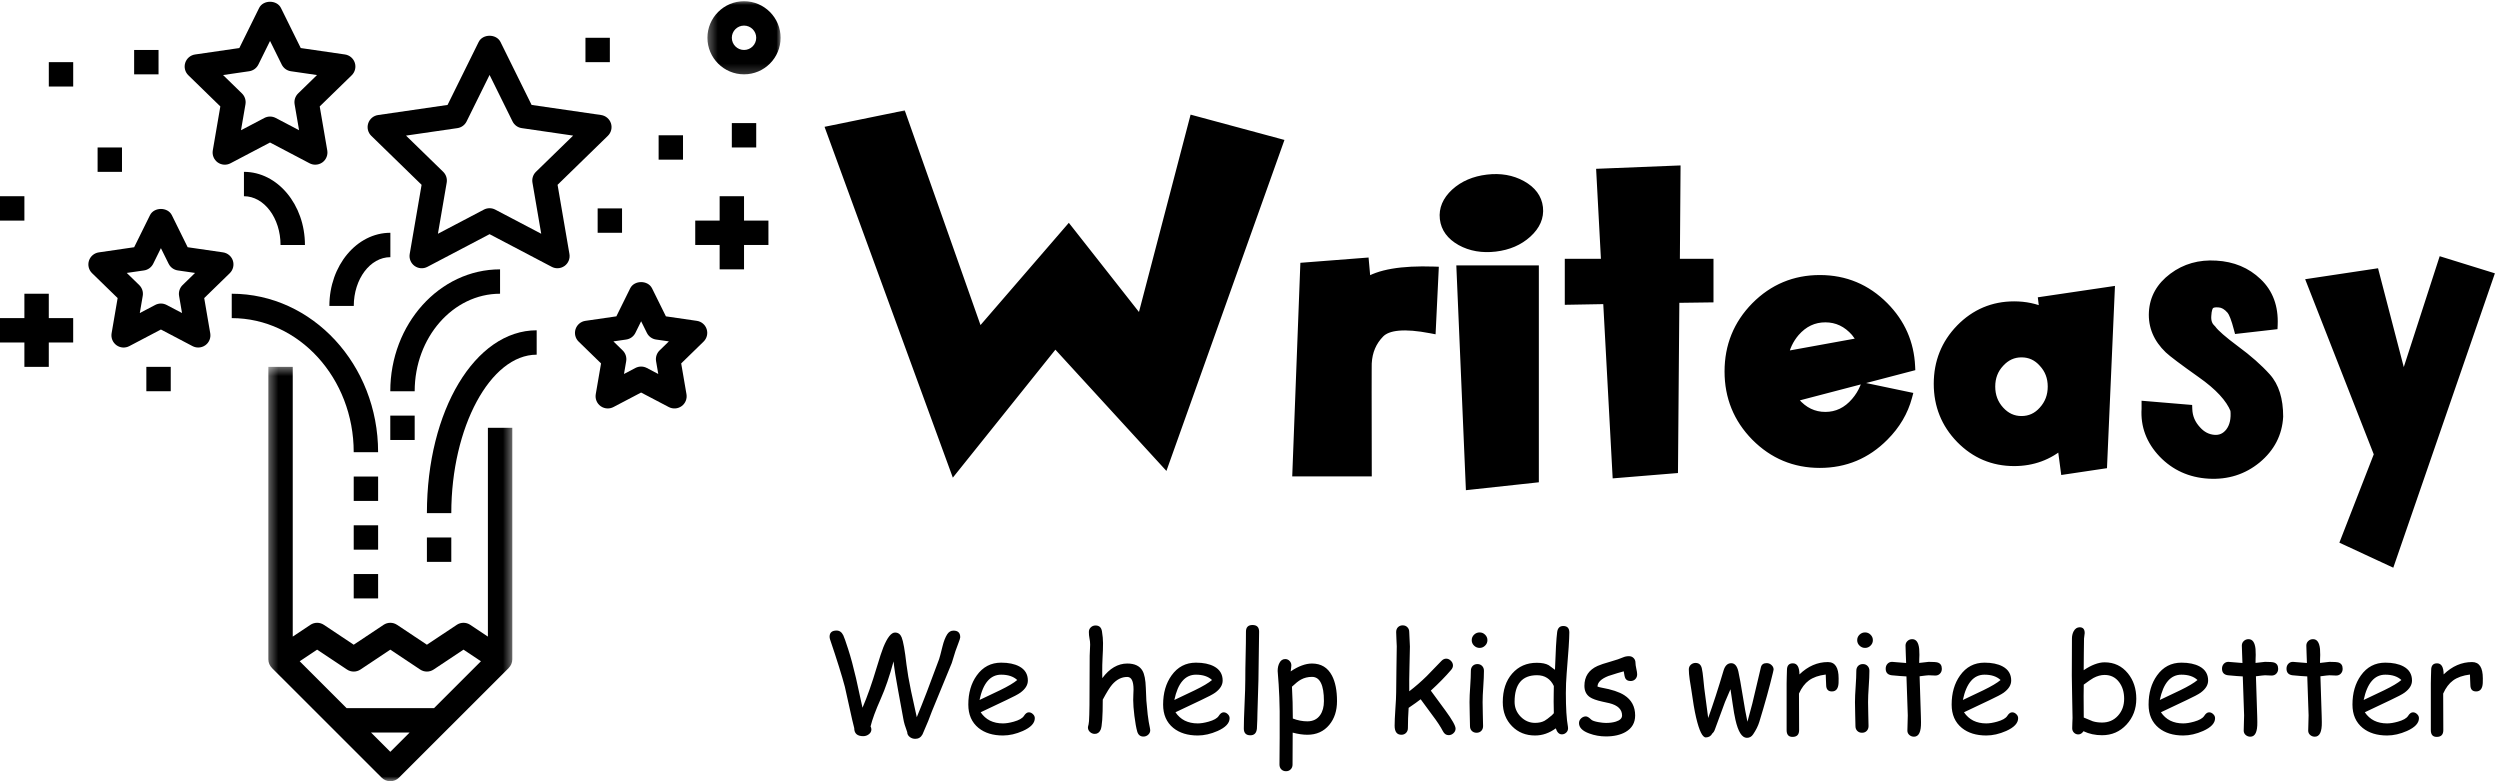 <svg width="256" height="80" viewBox="0 0 256 80" fill="none" xmlns="http://www.w3.org/2000/svg">
<mask id="path-1-outside-1_745_5636" maskUnits="userSpaceOnUse" x="84" y="11" width="172" height="48" fill="black">
<rect fill="white" x="84" y="11" width="172" height="48"/>
<path d="M85.102 13.359L92.32 11.883L100.219 34.266L109.43 23.602L116.859 33.047L122.273 12.352L130.875 14.672L119.25 47.273L108.047 35.039L97.734 47.906L85.102 13.359ZM139.969 48.281H132.844L133.641 27.375L139.688 26.906L139.875 28.992C141.203 28.086 143.516 27.688 146.812 27.797L146.531 33.633C143.844 33.117 142.094 33.273 141.281 34.102C140.469 34.93 140.031 35.953 139.969 37.172C139.953 37.359 139.953 41.062 139.969 48.281ZM157.078 27.68V48.938L150.586 49.641L149.648 27.68H157.078ZM152.32 18.375C153.633 18.219 154.797 18.422 155.812 18.984C156.828 19.547 157.391 20.305 157.5 21.258C157.609 22.211 157.234 23.078 156.375 23.859C155.516 24.641 154.43 25.109 153.117 25.266C151.789 25.422 150.617 25.219 149.602 24.656C148.602 24.094 148.047 23.336 147.938 22.383C147.828 21.43 148.195 20.562 149.039 19.781C149.898 19 150.992 18.531 152.32 18.375ZM160.734 27H164.461L163.969 17.766L171.586 17.461L171.516 27H174.961V30.469L171.469 30.516L171.328 47.977L165.609 48.445L164.648 30.633L160.734 30.703V27ZM190.734 35.039C190.547 34.68 190.312 34.328 190.031 33.984C189.172 33 188.133 32.508 186.914 32.508C185.695 32.508 184.656 33 183.797 33.984C183.172 34.719 182.773 35.562 182.602 36.516L190.734 35.039ZM190.945 39.703L195.305 40.617C194.898 42.133 194.102 43.484 192.914 44.672C191.102 46.5 188.914 47.414 186.352 47.414C183.789 47.414 181.602 46.5 179.789 44.672C177.992 42.844 177.094 40.633 177.094 38.039C177.094 35.445 177.992 33.234 179.789 31.406C181.602 29.578 183.789 28.664 186.352 28.664C188.914 28.664 191.102 29.578 192.914 31.406C194.602 33.109 195.5 35.148 195.609 37.523L183.422 40.711C183.547 40.883 183.672 41.039 183.797 41.18C184.656 42.18 185.695 42.68 186.914 42.68C188.133 42.68 189.172 42.18 190.031 41.18C190.422 40.727 190.727 40.234 190.945 39.703ZM207 36.094C206.125 36.094 205.375 36.438 204.75 37.125C204.125 37.797 203.812 38.617 203.812 39.586C203.812 40.555 204.125 41.383 204.75 42.07C205.375 42.758 206.125 43.102 207 43.102C207.891 43.102 208.641 42.758 209.25 42.07C209.875 41.383 210.188 40.555 210.188 39.586C210.188 38.617 209.875 37.797 209.25 37.125C208.641 36.438 207.891 36.094 207 36.094ZM211.148 45.422C209.758 46.625 208.125 47.227 206.25 47.227C204.109 47.227 202.281 46.453 200.766 44.906C199.266 43.359 198.516 41.492 198.516 39.305C198.516 37.102 199.266 35.227 200.766 33.68C202.281 32.133 204.109 31.359 206.25 31.359C207.375 31.359 208.414 31.578 209.367 32.016L209.227 30.867L216.047 29.859L215.273 47.508L211.5 48.07L211.148 45.422ZM225.422 38.203C223.594 36.906 222.492 36.078 222.117 35.719C220.992 34.641 220.469 33.391 220.547 31.969C220.625 30.547 221.289 29.367 222.539 28.43C223.789 27.492 225.25 27.078 226.922 27.188C228.609 27.281 230.016 27.867 231.141 28.945C232.281 30.023 232.812 31.461 232.734 33.258L229.242 33.656C228.977 32.641 228.727 31.992 228.492 31.711C228.102 31.258 227.688 31.016 227.25 30.984C226.812 30.938 226.492 31 226.289 31.172C226.086 31.344 225.969 31.727 225.938 32.32C225.891 32.93 226.062 33.406 226.453 33.75C226.781 34.203 227.586 34.906 228.867 35.859C230.164 36.812 231.227 37.75 232.055 38.672C232.883 39.594 233.297 40.922 233.297 42.656C233.203 44.375 232.461 45.812 231.07 46.969C229.68 48.109 228.047 48.625 226.172 48.516C224.312 48.406 222.758 47.703 221.508 46.406C220.258 45.094 219.688 43.578 219.797 41.859V41.578L223.992 41.93C224.023 42.742 224.328 43.461 224.906 44.086C225.406 44.648 226 44.961 226.688 45.023C227.375 45.086 227.938 44.836 228.375 44.273C228.812 43.695 228.984 42.922 228.891 41.953C228.406 40.734 227.25 39.484 225.422 38.203ZM236.742 28.992L243.141 28.031L246.094 39.375L250.148 26.859L254.836 28.312L244.781 57.445L240.188 55.312L243.609 46.523L236.742 28.992Z"/>
</mask>
<path d="M85.102 13.359L92.32 11.883L100.219 34.266L109.43 23.602L116.859 33.047L122.273 12.352L130.875 14.672L119.25 47.273L108.047 35.039L97.734 47.906L85.102 13.359ZM139.969 48.281H132.844L133.641 27.375L139.688 26.906L139.875 28.992C141.203 28.086 143.516 27.688 146.812 27.797L146.531 33.633C143.844 33.117 142.094 33.273 141.281 34.102C140.469 34.93 140.031 35.953 139.969 37.172C139.953 37.359 139.953 41.062 139.969 48.281ZM157.078 27.68V48.938L150.586 49.641L149.648 27.68H157.078ZM152.32 18.375C153.633 18.219 154.797 18.422 155.812 18.984C156.828 19.547 157.391 20.305 157.5 21.258C157.609 22.211 157.234 23.078 156.375 23.859C155.516 24.641 154.43 25.109 153.117 25.266C151.789 25.422 150.617 25.219 149.602 24.656C148.602 24.094 148.047 23.336 147.938 22.383C147.828 21.43 148.195 20.562 149.039 19.781C149.898 19 150.992 18.531 152.32 18.375ZM160.734 27H164.461L163.969 17.766L171.586 17.461L171.516 27H174.961V30.469L171.469 30.516L171.328 47.977L165.609 48.445L164.648 30.633L160.734 30.703V27ZM190.734 35.039C190.547 34.68 190.312 34.328 190.031 33.984C189.172 33 188.133 32.508 186.914 32.508C185.695 32.508 184.656 33 183.797 33.984C183.172 34.719 182.773 35.562 182.602 36.516L190.734 35.039ZM190.945 39.703L195.305 40.617C194.898 42.133 194.102 43.484 192.914 44.672C191.102 46.5 188.914 47.414 186.352 47.414C183.789 47.414 181.602 46.5 179.789 44.672C177.992 42.844 177.094 40.633 177.094 38.039C177.094 35.445 177.992 33.234 179.789 31.406C181.602 29.578 183.789 28.664 186.352 28.664C188.914 28.664 191.102 29.578 192.914 31.406C194.602 33.109 195.5 35.148 195.609 37.523L183.422 40.711C183.547 40.883 183.672 41.039 183.797 41.18C184.656 42.18 185.695 42.68 186.914 42.68C188.133 42.68 189.172 42.18 190.031 41.18C190.422 40.727 190.727 40.234 190.945 39.703ZM207 36.094C206.125 36.094 205.375 36.438 204.75 37.125C204.125 37.797 203.812 38.617 203.812 39.586C203.812 40.555 204.125 41.383 204.75 42.07C205.375 42.758 206.125 43.102 207 43.102C207.891 43.102 208.641 42.758 209.25 42.07C209.875 41.383 210.188 40.555 210.188 39.586C210.188 38.617 209.875 37.797 209.25 37.125C208.641 36.438 207.891 36.094 207 36.094ZM211.148 45.422C209.758 46.625 208.125 47.227 206.25 47.227C204.109 47.227 202.281 46.453 200.766 44.906C199.266 43.359 198.516 41.492 198.516 39.305C198.516 37.102 199.266 35.227 200.766 33.68C202.281 32.133 204.109 31.359 206.25 31.359C207.375 31.359 208.414 31.578 209.367 32.016L209.227 30.867L216.047 29.859L215.273 47.508L211.5 48.07L211.148 45.422ZM225.422 38.203C223.594 36.906 222.492 36.078 222.117 35.719C220.992 34.641 220.469 33.391 220.547 31.969C220.625 30.547 221.289 29.367 222.539 28.43C223.789 27.492 225.25 27.078 226.922 27.188C228.609 27.281 230.016 27.867 231.141 28.945C232.281 30.023 232.812 31.461 232.734 33.258L229.242 33.656C228.977 32.641 228.727 31.992 228.492 31.711C228.102 31.258 227.688 31.016 227.25 30.984C226.812 30.938 226.492 31 226.289 31.172C226.086 31.344 225.969 31.727 225.938 32.32C225.891 32.93 226.062 33.406 226.453 33.75C226.781 34.203 227.586 34.906 228.867 35.859C230.164 36.812 231.227 37.75 232.055 38.672C232.883 39.594 233.297 40.922 233.297 42.656C233.203 44.375 232.461 45.812 231.07 46.969C229.68 48.109 228.047 48.625 226.172 48.516C224.312 48.406 222.758 47.703 221.508 46.406C220.258 45.094 219.688 43.578 219.797 41.859V41.578L223.992 41.93C224.023 42.742 224.328 43.461 224.906 44.086C225.406 44.648 226 44.961 226.688 45.023C227.375 45.086 227.938 44.836 228.375 44.273C228.812 43.695 228.984 42.922 228.891 41.953C228.406 40.734 227.25 39.484 225.422 38.203ZM236.742 28.992L243.141 28.031L246.094 39.375L250.148 26.859L254.836 28.312L244.781 57.445L240.188 55.312L243.609 46.523L236.742 28.992Z" fill="black"/>
<path d="M85.102 13.359L85.001 12.87L84.433 12.986L84.632 13.531L85.102 13.359ZM92.32 11.883L92.792 11.716L92.647 11.306L92.22 11.393L92.32 11.883ZM100.219 34.266L99.747 34.432L100.034 35.245L100.597 34.593L100.219 34.266ZM109.43 23.602L109.823 23.292L109.448 22.816L109.051 23.275L109.43 23.602ZM116.859 33.047L116.466 33.356L117.088 34.147L117.343 33.173L116.859 33.047ZM122.273 12.352L122.404 11.869L121.917 11.738L121.79 12.225L122.273 12.352ZM130.875 14.672L131.346 14.84L131.528 14.33L131.005 14.189L130.875 14.672ZM119.25 47.273L118.881 47.611L119.442 48.224L119.721 47.441L119.25 47.273ZM108.047 35.039L108.416 34.701L108.022 34.271L107.657 34.726L108.047 35.039ZM97.734 47.906L97.265 48.078L97.57 48.911L98.124 48.219L97.734 47.906ZM85.202 13.849L92.421 12.373L92.22 11.393L85.001 12.87L85.202 13.849ZM91.849 12.049L99.747 34.432L100.69 34.099L92.792 11.716L91.849 12.049ZM100.597 34.593L109.808 23.928L109.051 23.275L99.84 33.939L100.597 34.593ZM109.037 23.911L116.466 33.356L117.252 32.738L109.823 23.292L109.037 23.911ZM117.343 33.173L122.757 12.478L121.79 12.225L116.376 32.92L117.343 33.173ZM122.143 12.834L130.745 15.155L131.005 14.189L122.404 11.869L122.143 12.834ZM130.404 14.504L118.779 47.105L119.721 47.441L131.346 14.84L130.404 14.504ZM119.619 46.936L108.416 34.701L107.678 35.377L118.881 47.611L119.619 46.936ZM107.657 34.726L97.344 47.594L98.124 48.219L108.437 35.352L107.657 34.726ZM98.204 47.734L85.571 13.188L84.632 13.531L97.265 48.078L98.204 47.734ZM139.969 48.281V48.781H140.47L140.469 48.28L139.969 48.281ZM132.844 48.281L132.344 48.262L132.324 48.781H132.844V48.281ZM133.641 27.375L133.602 26.877L133.158 26.911L133.141 27.356L133.641 27.375ZM139.688 26.906L140.185 26.861L140.141 26.37L139.649 26.408L139.688 26.906ZM139.875 28.992L139.377 29.037L139.453 29.885L140.157 29.405L139.875 28.992ZM146.812 27.797L147.312 27.821L147.336 27.314L146.829 27.297L146.812 27.797ZM146.531 33.633L146.437 34.124L147.003 34.232L147.031 33.657L146.531 33.633ZM139.969 37.172L140.467 37.213L140.468 37.205L140.468 37.197L139.969 37.172ZM139.969 47.781H132.844V48.781H139.969V47.781ZM133.343 48.3L134.14 27.394L133.141 27.356L132.344 48.262L133.343 48.3ZM133.679 27.873L139.726 27.405L139.649 26.408L133.602 26.877L133.679 27.873ZM139.19 26.951L139.377 29.037L140.373 28.947L140.185 26.861L139.19 26.951ZM140.157 29.405C141.343 28.596 143.513 28.188 146.796 28.297L146.829 27.297C143.518 27.187 141.063 27.576 139.593 28.579L140.157 29.405ZM146.313 27.773L146.032 33.609L147.031 33.657L147.312 27.821L146.313 27.773ZM146.625 33.142C145.258 32.88 144.098 32.781 143.159 32.865C142.224 32.949 141.447 33.218 140.924 33.751L141.638 34.452C141.928 34.157 142.432 33.934 143.248 33.861C144.058 33.789 145.117 33.87 146.437 34.124L146.625 33.142ZM140.924 33.751C140.022 34.672 139.538 35.812 139.469 37.146L140.468 37.197C140.525 36.094 140.916 35.188 141.638 34.452L140.924 33.751ZM139.47 37.13C139.464 37.203 139.462 37.501 139.46 37.97C139.458 38.457 139.457 39.164 139.457 40.09C139.457 41.942 139.461 44.673 139.469 48.282L140.469 48.28C140.461 44.671 140.457 41.941 140.457 40.09C140.457 39.164 140.458 38.459 140.46 37.974C140.461 37.731 140.462 37.544 140.464 37.413C140.464 37.347 140.465 37.296 140.466 37.259C140.467 37.216 140.468 37.207 140.467 37.213L139.47 37.13ZM157.078 27.68H157.578V27.18H157.078V27.68ZM157.078 48.938L157.132 49.435L157.578 49.386V48.938H157.078ZM150.586 49.641L150.086 49.662L150.109 50.195L150.64 50.138L150.586 49.641ZM149.648 27.68V27.18H149.127L149.149 27.701L149.648 27.68ZM152.32 18.375L152.379 18.872L152.379 18.872L152.32 18.375ZM153.117 25.266L153.176 25.762L153.176 25.762L153.117 25.266ZM149.602 24.656L149.356 25.092L149.359 25.094L149.602 24.656ZM149.039 19.781L148.703 19.411L148.699 19.414L149.039 19.781ZM156.578 27.68V48.938H157.578V27.68H156.578ZM157.024 48.44L150.532 49.144L150.64 50.138L157.132 49.435L157.024 48.44ZM151.085 49.619L150.148 27.658L149.149 27.701L150.086 49.662L151.085 49.619ZM149.648 28.18H157.078V27.18H149.648V28.18ZM152.379 18.872C153.603 18.726 154.659 18.917 155.57 19.422L156.055 18.547C154.935 17.927 153.663 17.712 152.261 17.878L152.379 18.872ZM155.57 19.422C156.478 19.925 156.916 20.557 157.003 21.315L157.997 21.201C157.865 20.052 157.178 19.169 156.055 18.547L155.57 19.422ZM157.003 21.315C157.09 22.073 156.807 22.791 156.039 23.489L156.711 24.229C157.661 23.366 158.128 22.348 157.997 21.201L157.003 21.315ZM156.039 23.489C155.267 24.191 154.282 24.623 153.058 24.769L153.176 25.762C154.577 25.595 155.765 25.09 156.711 24.229L156.039 23.489ZM153.059 24.769C151.818 24.915 150.754 24.723 149.844 24.219L149.359 25.094C150.48 25.714 151.76 25.929 153.176 25.762L153.059 24.769ZM149.847 24.221C148.955 23.719 148.522 23.087 148.434 22.326L147.441 22.44C147.572 23.585 148.248 24.468 149.356 25.092L149.847 24.221ZM148.434 22.326C148.347 21.563 148.626 20.845 149.379 20.148L148.699 19.414C147.765 20.28 147.31 21.296 147.441 22.44L148.434 22.326ZM149.375 20.151C150.146 19.45 151.138 19.018 152.379 18.872L152.262 17.878C150.846 18.045 149.651 18.55 148.703 19.411L149.375 20.151ZM160.734 27V26.5H160.234V27H160.734ZM164.461 27V27.5H164.988L164.96 26.973L164.461 27ZM163.969 17.766L163.949 17.266L163.442 17.286L163.469 17.792L163.969 17.766ZM171.586 17.461L172.086 17.465L172.09 16.94L171.566 16.961L171.586 17.461ZM171.516 27L171.016 26.996L171.012 27.5H171.516V27ZM174.961 27H175.461V26.5H174.961V27ZM174.961 30.469L174.968 30.969L175.461 30.962V30.469H174.961ZM171.469 30.516L171.462 30.016L170.973 30.022L170.969 30.512L171.469 30.516ZM171.328 47.977L171.369 48.475L171.824 48.438L171.828 47.981L171.328 47.977ZM165.609 48.445L165.11 48.472L165.138 48.986L165.65 48.944L165.609 48.445ZM164.648 30.633L165.148 30.606L165.122 30.124L164.639 30.133L164.648 30.633ZM160.734 30.703H160.234V31.212L160.743 31.203L160.734 30.703ZM160.734 27.5H164.461V26.5H160.734V27.5ZM164.96 26.973L164.468 17.739L163.469 17.792L163.962 27.027L164.96 26.973ZM163.989 18.265L171.606 17.96L171.566 16.961L163.949 17.266L163.989 18.265ZM171.086 17.457L171.016 26.996L172.016 27.004L172.086 17.465L171.086 17.457ZM171.516 27.5H174.961V26.5H171.516V27.5ZM174.461 27V30.469H175.461V27H174.461ZM174.954 29.969L171.462 30.016L171.475 31.016L174.968 30.969L174.954 29.969ZM170.969 30.512L170.828 47.972L171.828 47.981L171.969 30.52L170.969 30.512ZM171.287 47.478L165.569 47.947L165.65 48.944L171.369 48.475L171.287 47.478ZM166.109 48.418L165.148 30.606L164.149 30.66L165.11 48.472L166.109 48.418ZM164.639 30.133L160.725 30.203L160.743 31.203L164.657 31.133L164.639 30.133ZM161.234 30.703V27H160.234V30.703H161.234ZM190.734 35.039L190.824 35.531L191.492 35.41L191.178 34.808L190.734 35.039ZM190.031 33.984L190.418 33.668L190.413 33.662L190.408 33.656L190.031 33.984ZM183.797 33.984L183.42 33.656L183.416 33.66L183.797 33.984ZM182.602 36.516L182.109 36.427L181.982 37.136L182.691 37.008L182.602 36.516ZM190.945 39.703L191.048 39.214L190.641 39.129L190.483 39.513L190.945 39.703ZM195.305 40.617L195.788 40.747L195.924 40.236L195.407 40.128L195.305 40.617ZM192.914 44.672L192.561 44.318L192.559 44.32L192.914 44.672ZM179.789 44.672L179.432 45.022L179.434 45.024L179.789 44.672ZM179.789 31.406L179.434 31.054L179.432 31.056L179.789 31.406ZM192.914 31.406L193.269 31.054L193.269 31.054L192.914 31.406ZM195.609 37.523L195.736 38.007L196.127 37.905L196.109 37.5L195.609 37.523ZM183.422 40.711L183.295 40.227L182.587 40.413L183.018 41.005L183.422 40.711ZM183.797 41.18L184.176 40.854L184.171 40.847L183.797 41.18ZM190.031 41.18L189.653 40.853L189.652 40.854L190.031 41.18ZM191.178 34.808C190.973 34.415 190.719 34.035 190.418 33.668L189.644 34.301C189.906 34.621 190.121 34.944 190.291 35.27L191.178 34.808ZM190.408 33.656C189.461 32.571 188.289 32.008 186.914 32.008V33.008C187.977 33.008 188.882 33.429 189.655 34.313L190.408 33.656ZM186.914 32.008C185.54 32.008 184.367 32.571 183.42 33.656L184.174 34.313C184.946 33.429 185.851 33.008 186.914 33.008V32.008ZM183.416 33.66C182.734 34.462 182.297 35.387 182.109 36.427L183.094 36.604C183.25 35.738 183.61 34.975 184.178 34.308L183.416 33.66ZM182.691 37.008L190.824 35.531L190.645 34.547L182.512 36.024L182.691 37.008ZM190.843 40.193L195.202 41.106L195.407 40.128L191.048 39.214L190.843 40.193ZM194.822 40.488C194.44 41.913 193.69 43.188 192.561 44.318L193.268 45.025C194.513 43.78 195.357 42.353 195.788 40.747L194.822 40.488ZM192.559 44.32C190.84 46.054 188.78 46.914 186.352 46.914V47.914C189.048 47.914 191.363 46.946 193.269 45.024L192.559 44.32ZM186.352 46.914C183.923 46.914 181.863 46.054 180.144 44.32L179.434 45.024C181.34 46.946 183.655 47.914 186.352 47.914V46.914ZM180.146 44.321C178.442 42.588 177.594 40.503 177.594 38.039H176.594C176.594 40.762 177.542 43.099 179.432 45.022L180.146 44.321ZM177.594 38.039C177.594 35.575 178.442 33.49 180.146 31.757L179.432 31.056C177.542 32.979 176.594 35.316 176.594 38.039H177.594ZM180.144 31.758C181.863 30.024 183.923 29.164 186.352 29.164V28.164C183.655 28.164 181.34 29.132 179.434 31.054L180.144 31.758ZM186.352 29.164C188.78 29.164 190.84 30.024 192.559 31.758L193.269 31.054C191.363 29.132 189.048 28.164 186.352 28.164V29.164ZM192.559 31.758C194.16 33.374 195.006 35.296 195.11 37.546L196.109 37.5C195.994 35.001 195.043 32.845 193.269 31.054L192.559 31.758ZM195.483 37.04L183.295 40.227L183.548 41.195L195.736 38.007L195.483 37.04ZM183.018 41.005C183.151 41.188 183.286 41.358 183.423 41.512L184.171 40.847C184.058 40.721 183.943 40.577 183.826 40.417L183.018 41.005ZM183.418 41.506C184.363 42.606 185.537 43.18 186.914 43.18V42.18C185.854 42.18 184.949 41.754 184.176 40.854L183.418 41.506ZM186.914 43.18C188.292 43.18 189.465 42.606 190.41 41.506L189.652 40.854C188.879 41.754 187.974 42.18 186.914 42.18V43.18ZM190.41 41.506C190.834 41.014 191.168 40.476 191.408 39.894L190.483 39.513C190.285 39.992 190.01 40.439 189.653 40.853L190.41 41.506ZM204.75 37.125L205.116 37.466L205.12 37.461L204.75 37.125ZM209.25 42.07L208.88 41.734L208.876 41.739L209.25 42.07ZM209.25 37.125L208.876 37.457L208.884 37.466L209.25 37.125ZM211.148 45.422L211.644 45.356L211.522 44.437L210.821 45.044L211.148 45.422ZM200.766 44.906L200.407 45.254L200.408 45.256L200.766 44.906ZM200.766 33.68L200.408 33.33L200.407 33.332L200.766 33.68ZM209.367 32.016L209.159 32.47L209.972 32.843L209.863 31.955L209.367 32.016ZM209.227 30.867L209.153 30.373L208.671 30.444L208.73 30.928L209.227 30.867ZM216.047 29.859L216.546 29.881L216.573 29.276L215.974 29.365L216.047 29.859ZM215.273 47.508L215.347 48.002L215.755 47.942L215.773 47.53L215.273 47.508ZM211.5 48.07L211.004 48.136L211.071 48.64L211.574 48.565L211.5 48.07ZM207 35.594C205.975 35.594 205.093 36.004 204.38 36.789L205.12 37.461C205.657 36.871 206.275 36.594 207 36.594V35.594ZM204.384 36.784C203.668 37.554 203.312 38.499 203.312 39.586H204.312C204.312 38.736 204.582 38.039 205.116 37.466L204.384 36.784ZM203.312 39.586C203.312 40.673 203.668 41.623 204.38 42.407L205.12 41.734C204.582 41.143 204.312 40.436 204.312 39.586H203.312ZM204.38 42.407C205.093 43.191 205.975 43.602 207 43.602V42.602C206.275 42.602 205.657 42.325 205.12 41.734L204.38 42.407ZM207 43.602C208.039 43.602 208.923 43.193 209.624 42.402L208.876 41.739C208.358 42.323 207.743 42.602 207 42.602V43.602ZM209.62 42.407C210.332 41.623 210.688 40.673 210.688 39.586H209.688C209.688 40.436 209.418 41.143 208.88 41.734L209.62 42.407ZM210.688 39.586C210.688 38.499 210.332 37.554 209.616 36.784L208.884 37.466C209.418 38.039 209.688 38.736 209.688 39.586H210.688ZM209.624 36.793C208.923 36.003 208.039 35.594 207 35.594V36.594C207.743 36.594 208.358 36.872 208.876 37.457L209.624 36.793ZM210.821 45.044C209.523 46.167 208.007 46.727 206.25 46.727V47.727C208.243 47.727 209.992 47.083 211.476 45.8L210.821 45.044ZM206.25 46.727C204.246 46.727 202.546 46.008 201.123 44.556L200.408 45.256C202.017 46.898 203.973 47.727 206.25 47.727V46.727ZM201.125 44.558C199.717 43.106 199.016 41.364 199.016 39.305H198.016C198.016 41.62 198.815 43.613 200.407 45.254L201.125 44.558ZM199.016 39.305C199.016 37.228 199.717 35.479 201.125 34.028L200.407 33.332C198.814 34.974 198.016 36.975 198.016 39.305H199.016ZM201.123 34.03C202.546 32.578 204.246 31.859 206.25 31.859V30.859C203.973 30.859 202.017 31.688 200.408 33.33L201.123 34.03ZM206.25 31.859C207.308 31.859 208.276 32.065 209.159 32.47L209.576 31.561C208.553 31.091 207.442 30.859 206.25 30.859V31.859ZM209.863 31.955L209.723 30.806L208.73 30.928L208.871 32.076L209.863 31.955ZM209.3 31.362L216.12 30.354L215.974 29.365L209.153 30.373L209.3 31.362ZM215.547 29.837L214.774 47.486L215.773 47.53L216.546 29.881L215.547 29.837ZM215.2 47.013L211.426 47.576L211.574 48.565L215.347 48.002L215.2 47.013ZM211.996 48.005L211.644 45.356L210.653 45.488L211.004 48.136L211.996 48.005ZM225.422 38.203L225.133 38.611L225.135 38.613L225.422 38.203ZM226.922 27.188L226.889 27.686L226.894 27.687L226.922 27.188ZM231.141 28.945L230.795 29.306L230.797 29.309L231.141 28.945ZM232.734 33.258L232.791 33.755L233.215 33.706L233.234 33.279L232.734 33.258ZM229.242 33.656L228.758 33.783L228.868 34.202L229.299 34.153L229.242 33.656ZM228.492 31.711L228.876 31.391L228.871 31.384L228.492 31.711ZM227.25 30.984L227.197 31.482L227.206 31.483L227.214 31.483L227.25 30.984ZM225.938 32.32L226.436 32.359L226.437 32.347L225.938 32.32ZM226.453 33.75L226.858 33.457L226.825 33.411L226.783 33.375L226.453 33.75ZM228.867 35.859L228.569 36.261L228.571 36.262L228.867 35.859ZM233.297 42.656L233.796 42.684L233.797 42.67V42.656H233.297ZM231.07 46.969L231.387 47.355L231.39 47.353L231.07 46.969ZM226.172 48.516L226.143 49.015L226.143 49.015L226.172 48.516ZM221.508 46.406L221.146 46.751L221.148 46.753L221.508 46.406ZM219.797 41.859L220.296 41.891L220.297 41.875V41.859H219.797ZM219.797 41.578L219.839 41.08L219.297 41.035V41.578H219.797ZM223.992 41.93L224.492 41.91L224.475 41.468L224.034 41.431L223.992 41.93ZM224.906 44.086L225.28 43.754L225.273 43.746L224.906 44.086ZM228.375 44.273L228.77 44.58L228.774 44.575L228.375 44.273ZM228.891 41.953L229.388 41.905L229.381 41.834L229.355 41.769L228.891 41.953ZM225.711 37.795C223.87 36.489 222.805 35.685 222.463 35.358L221.771 36.08C222.179 36.471 223.317 37.323 225.133 38.611L225.711 37.795ZM222.463 35.358C221.432 34.37 220.977 33.258 221.046 31.996L220.048 31.941C219.961 33.524 220.552 34.911 221.771 36.08L222.463 35.358ZM221.046 31.996C221.115 30.737 221.694 29.688 222.839 28.83L222.239 28.03C220.884 29.046 220.135 30.356 220.048 31.941L221.046 31.996ZM222.839 28.83C223.986 27.969 225.327 27.584 226.889 27.686L226.955 26.689C225.173 26.572 223.592 27.015 222.239 28.03L222.839 28.83ZM226.894 27.687C228.473 27.774 229.763 28.318 230.795 29.306L231.487 28.584C230.268 27.416 228.745 26.788 226.95 26.688L226.894 27.687ZM230.797 29.309C231.816 30.272 232.308 31.561 232.235 33.236L233.234 33.279C233.317 31.361 232.746 29.775 231.484 28.582L230.797 29.309ZM232.678 32.761L229.186 33.16L229.299 34.153L232.791 33.755L232.678 32.761ZM229.726 33.53C229.59 33.012 229.456 32.576 229.322 32.228C229.192 31.89 229.047 31.596 228.876 31.391L228.108 32.031C228.172 32.107 228.269 32.278 228.389 32.588C228.505 32.889 228.628 33.285 228.758 33.783L229.726 33.53ZM228.871 31.384C228.426 30.868 227.898 30.529 227.286 30.486L227.214 31.483C227.477 31.502 227.777 31.647 228.113 32.037L228.871 31.384ZM227.303 30.487C226.815 30.435 226.324 30.487 225.966 30.79L226.612 31.554C226.66 31.513 226.81 31.44 227.197 31.482L227.303 30.487ZM225.966 30.79C225.763 30.962 225.644 31.202 225.571 31.442C225.496 31.686 225.455 31.974 225.438 32.294L226.437 32.347C226.451 32.073 226.485 31.873 226.527 31.734C226.548 31.666 226.569 31.62 226.586 31.59C226.603 31.561 226.613 31.553 226.612 31.554L225.966 30.79ZM225.439 32.282C225.382 33.017 225.593 33.659 226.123 34.125L226.783 33.375C226.532 33.154 226.399 32.842 226.436 32.359L225.439 32.282ZM226.048 34.043C226.428 34.568 227.296 35.314 228.569 36.261L229.166 35.458C227.876 34.499 227.134 33.838 226.858 33.457L226.048 34.043ZM228.571 36.262C229.848 37.201 230.883 38.116 231.683 39.006L232.427 38.338C231.57 37.384 230.48 36.424 229.163 35.456L228.571 36.262ZM231.683 39.006C232.401 39.805 232.797 40.996 232.797 42.656H233.797C233.797 40.848 233.365 39.382 232.427 38.338L231.683 39.006ZM232.798 42.629C232.712 44.201 232.04 45.512 230.751 46.584L231.39 47.353C232.881 46.113 233.694 44.549 233.796 42.684L232.798 42.629ZM230.753 46.582C229.464 47.639 227.957 48.119 226.201 48.017L226.143 49.015C228.137 49.131 229.895 48.58 231.387 47.355L230.753 46.582ZM226.201 48.017C224.463 47.914 223.027 47.262 221.868 46.059L221.148 46.753C222.488 48.144 224.162 48.898 226.143 49.015L226.201 48.017ZM221.87 46.061C220.71 44.844 220.196 43.463 220.296 41.891L219.298 41.828C219.179 43.694 219.805 45.344 221.146 46.751L221.87 46.061ZM220.297 41.859V41.578H219.297V41.859H220.297ZM219.755 42.076L223.95 42.428L224.034 41.431L219.839 41.08L219.755 42.076ZM223.493 41.949C223.529 42.886 223.884 43.717 224.539 44.425L225.273 43.746C224.772 43.205 224.518 42.598 224.492 41.91L223.493 41.949ZM224.533 44.418C225.109 45.066 225.816 45.446 226.642 45.521L226.733 44.526C226.184 44.476 225.704 44.231 225.28 43.754L224.533 44.418ZM226.642 45.521C227.506 45.6 228.232 45.272 228.77 44.58L227.98 43.967C227.643 44.4 227.244 44.572 226.733 44.526L226.642 45.521ZM228.774 44.575C229.31 43.867 229.49 42.955 229.388 41.905L228.393 42.001C228.479 42.889 228.315 43.524 227.976 43.972L228.774 44.575ZM229.355 41.769C228.818 40.415 227.567 39.096 225.709 37.794L225.135 38.613C226.933 39.873 227.995 41.053 228.426 42.138L229.355 41.769ZM236.742 28.992L236.668 28.498L236.048 28.591L236.277 29.175L236.742 28.992ZM243.141 28.031L243.624 27.905L243.511 27.47L243.066 27.537L243.141 28.031ZM246.094 39.375L245.61 39.501L246.041 41.159L246.569 39.529L246.094 39.375ZM250.148 26.859L250.296 26.382L249.825 26.236L249.673 26.705L250.148 26.859ZM254.836 28.312L255.309 28.476L255.477 27.988L254.984 27.835L254.836 28.312ZM244.781 57.445L244.571 57.899L245.073 58.132L245.254 57.608L244.781 57.445ZM240.188 55.312L239.722 55.131L239.551 55.568L239.977 55.766L240.188 55.312ZM243.609 46.523L244.075 46.705L244.146 46.523L244.075 46.341L243.609 46.523ZM236.816 29.487L243.215 28.526L243.066 27.537L236.668 28.498L236.816 29.487ZM242.657 28.157L245.61 39.501L246.578 39.249L243.624 27.905L242.657 28.157ZM246.569 39.529L250.624 27.014L249.673 26.705L245.618 39.221L246.569 39.529ZM250 27.337L254.688 28.79L254.984 27.835L250.296 26.382L250 27.337ZM254.363 28.149L244.309 57.282L245.254 57.608L255.309 28.476L254.363 28.149ZM244.992 56.992L240.398 54.859L239.977 55.766L244.571 57.899L244.992 56.992ZM240.653 55.494L244.075 46.705L243.143 46.342L239.722 55.131L240.653 55.494ZM244.075 46.341L237.208 28.81L236.277 29.175L243.144 46.706L244.075 46.341Z" fill="black" mask="url(#path-1-outside-1_745_5636)"/>
<path d="M93.728 75.656C93.518 75.656 93.333 75.597 93.174 75.478C92.992 75.342 92.9 75.173 92.9 74.973C92.691 74.421 92.559 73.972 92.504 73.626C92.449 73.28 92.269 72.297 91.964 70.68C91.731 69.454 91.576 68.469 91.499 67.727C91.093 69.231 90.658 70.504 90.193 71.548C89.656 72.755 89.307 73.701 89.147 74.385C89.202 74.49 89.23 74.592 89.23 74.692C89.23 74.897 89.138 75.066 88.956 75.198C88.792 75.321 88.605 75.383 88.395 75.383C87.78 75.383 87.473 75.107 87.473 74.556L87.261 73.688L86.516 70.338C86.219 69.208 85.713 67.588 84.998 65.478C84.966 65.377 84.95 65.286 84.95 65.204C84.95 64.78 85.189 64.568 85.668 64.568C85.964 64.568 86.192 64.73 86.352 65.054C86.434 65.218 86.6 65.689 86.851 66.469C87.12 67.294 87.388 68.287 87.657 69.449L88.32 72.471C88.808 71.341 89.293 69.964 89.776 68.342C90.073 67.353 90.298 66.667 90.453 66.284C90.863 65.277 91.262 64.773 91.649 64.773C91.968 64.773 92.194 64.935 92.326 65.259C92.49 65.651 92.657 66.585 92.825 68.061C92.916 68.809 93.071 69.707 93.29 70.755L93.878 73.441C94.489 71.974 95.252 69.989 96.168 67.487C96.218 67.351 96.332 66.92 96.51 66.195C96.642 65.662 96.804 65.247 96.995 64.951C97.159 64.701 97.373 64.575 97.638 64.575C98.098 64.575 98.328 64.803 98.328 65.259C98.328 65.336 98.255 65.564 98.109 65.942L97.836 66.681L97.46 67.897L95.43 72.833C95.243 73.375 94.921 74.164 94.466 75.198C94.302 75.504 94.056 75.656 93.728 75.656ZM102.703 75.314C101.673 75.314 100.839 75.057 100.201 74.542C99.504 73.972 99.155 73.175 99.155 72.149C99.155 70.965 99.442 69.971 100.017 69.169C100.641 68.294 101.475 67.856 102.519 67.856C103.275 67.856 103.893 67.984 104.371 68.239C104.959 68.554 105.253 69.037 105.253 69.689C105.253 70.144 104.995 70.559 104.48 70.933C104.253 71.097 103.77 71.352 103.031 71.698L100.42 72.936C100.675 73.314 100.992 73.599 101.37 73.79C101.753 73.981 102.197 74.077 102.703 74.077C103.018 74.077 103.387 74.018 103.811 73.899C104.348 73.749 104.695 73.553 104.85 73.311C105.005 73.065 105.171 72.942 105.349 72.942C105.508 72.942 105.649 73.004 105.772 73.127C105.9 73.245 105.964 73.384 105.964 73.544C105.964 74.05 105.556 74.485 104.74 74.85C104.043 75.159 103.364 75.314 102.703 75.314ZM102.519 69.087C101.963 69.087 101.5 69.303 101.131 69.736C100.762 70.165 100.486 70.812 100.304 71.678L102.402 70.68C103.227 70.279 103.815 69.93 104.166 69.634C103.774 69.269 103.225 69.087 102.519 69.087ZM117.086 75.424C116.762 75.424 116.55 75.251 116.45 74.904C116.345 74.531 116.25 74 116.163 73.311C116.081 72.651 116.04 72.108 116.04 71.685C116.04 71.566 116.045 71.386 116.054 71.144C116.067 70.903 116.074 70.723 116.074 70.605C116.074 69.748 115.86 69.319 115.432 69.319C114.853 69.319 114.336 69.581 113.88 70.106C113.647 70.374 113.328 70.887 112.923 71.644C112.923 73.38 112.85 74.408 112.704 74.727C112.576 75.009 112.378 75.15 112.109 75.15C111.923 75.15 111.758 75.087 111.617 74.959C111.476 74.831 111.405 74.676 111.405 74.494C111.405 74.43 111.426 74.33 111.467 74.193C111.503 74.079 111.528 73.747 111.542 73.195L111.562 72.184L111.583 67.159C111.615 66.594 111.631 66.213 111.631 66.018C111.631 65.785 111.608 65.566 111.562 65.361C111.521 65.152 111.501 64.935 111.501 64.712C111.501 64.52 111.567 64.363 111.699 64.24C111.831 64.113 111.993 64.049 112.185 64.049C112.558 64.049 112.777 64.249 112.841 64.65C112.914 65.092 112.95 65.491 112.95 65.847C112.95 66.325 112.934 66.824 112.902 67.344C112.875 67.841 112.864 68.34 112.868 68.841L112.875 69.442C113.249 68.941 113.647 68.567 114.071 68.321C114.5 68.071 114.953 67.945 115.432 67.945C116.188 67.945 116.708 68.191 116.99 68.684C117.191 69.03 117.305 69.613 117.332 70.434L117.387 71.739L117.523 73.161C117.587 73.694 117.665 74.164 117.756 74.569C117.774 74.647 117.783 74.713 117.783 74.768C117.783 74.954 117.715 75.109 117.578 75.232C117.441 75.36 117.277 75.424 117.086 75.424ZM122.65 75.314C121.62 75.314 120.786 75.057 120.148 74.542C119.451 73.972 119.103 73.175 119.103 72.149C119.103 70.965 119.39 69.971 119.964 69.169C120.588 68.294 121.422 67.856 122.466 67.856C123.222 67.856 123.84 67.984 124.318 68.239C124.906 68.554 125.2 69.037 125.2 69.689C125.2 70.144 124.943 70.559 124.428 70.933C124.2 71.097 123.717 71.352 122.979 71.698L120.367 72.936C120.622 73.314 120.939 73.599 121.317 73.79C121.7 73.981 122.145 74.077 122.65 74.077C122.965 74.077 123.334 74.018 123.758 73.899C124.296 73.749 124.642 73.553 124.797 73.311C124.952 73.065 125.118 72.942 125.296 72.942C125.455 72.942 125.597 73.004 125.72 73.127C125.847 73.245 125.911 73.384 125.911 73.544C125.911 74.05 125.503 74.485 124.688 74.85C123.99 75.159 123.311 75.314 122.65 75.314ZM122.466 69.087C121.91 69.087 121.447 69.303 121.078 69.736C120.709 70.165 120.433 70.812 120.251 71.678L122.35 70.68C123.174 70.279 123.762 69.93 124.113 69.634C123.721 69.269 123.172 69.087 122.466 69.087ZM128.864 69.627L128.762 73.024C128.762 73.384 128.743 73.913 128.707 74.61C128.661 75.066 128.438 75.294 128.037 75.294C127.59 75.294 127.367 75.061 127.367 74.597C127.367 74.045 127.392 73.218 127.442 72.115C127.493 71.008 127.518 70.178 127.518 69.627C127.518 68.907 127.529 68.084 127.552 67.159C127.575 66.23 127.586 65.405 127.586 64.685C127.586 64.229 127.809 64.001 128.256 64.001C128.707 64.001 128.933 64.229 128.933 64.685C128.933 65.405 128.921 66.23 128.898 67.159C128.876 68.084 128.864 68.907 128.864 69.627ZM133.875 75.239C133.419 75.239 132.918 75.166 132.371 75.02L132.357 78.288C132.357 78.489 132.294 78.653 132.166 78.78C132.043 78.908 131.883 78.972 131.688 78.972C131.492 78.972 131.33 78.908 131.202 78.78C131.079 78.653 131.018 78.489 131.018 78.288L131.038 75.554V72.826C131.024 71.828 130.99 70.919 130.936 70.099L130.833 68.711C130.833 68.387 130.892 68.114 131.011 67.891C131.147 67.622 131.346 67.487 131.605 67.487C131.783 67.487 131.931 67.551 132.05 67.679C132.173 67.802 132.234 67.954 132.234 68.137C132.234 68.178 132.228 68.253 132.214 68.362C132.191 68.504 132.175 68.633 132.166 68.752C132.558 68.483 132.936 68.283 133.301 68.15C133.665 68.014 134.014 67.945 134.347 67.945C135.281 67.945 135.965 68.36 136.397 69.189C136.739 69.846 136.91 70.714 136.91 71.794C136.91 72.778 136.646 73.59 136.117 74.228C135.557 74.902 134.809 75.239 133.875 75.239ZM134.347 69.312C133.927 69.312 133.549 69.406 133.212 69.593C132.97 69.725 132.665 69.966 132.296 70.317C132.355 71.352 132.385 72.439 132.385 73.578C132.882 73.769 133.378 73.865 133.875 73.865C134.445 73.865 134.88 73.653 135.181 73.23C135.44 72.86 135.57 72.382 135.57 71.794C135.57 70.965 135.468 70.345 135.263 69.935C135.062 69.52 134.757 69.312 134.347 69.312ZM148.34 75.28C148.089 75.28 147.896 75.148 147.759 74.884C147.522 74.424 147.164 73.879 146.686 73.25L145.476 71.603C145.211 71.812 144.801 72.106 144.245 72.484C144.195 73.191 144.17 73.879 144.17 74.549C144.17 74.754 144.106 74.92 143.979 75.048C143.855 75.175 143.696 75.239 143.5 75.239C143.04 75.239 142.81 74.929 142.81 74.31C142.81 73.931 142.835 73.366 142.885 72.614C142.939 71.858 142.967 71.29 142.967 70.912C142.967 70.219 142.976 69.429 142.994 68.54C143.017 67.647 143.028 66.858 143.028 66.175C143.028 65.97 143.017 65.728 142.994 65.45C142.976 65.172 142.967 64.931 142.967 64.726C142.967 64.52 143.028 64.354 143.151 64.227C143.279 64.099 143.441 64.035 143.637 64.035C143.833 64.035 143.992 64.099 144.115 64.227C144.243 64.354 144.307 64.52 144.307 64.726C144.307 64.935 144.318 65.184 144.341 65.471C144.364 65.753 144.375 65.999 144.375 66.209L144.327 68.41C144.304 69.203 144.298 69.996 144.307 70.789C144.926 70.315 145.523 69.796 146.098 69.231L147.602 67.679C147.752 67.524 147.914 67.446 148.087 67.446C148.265 67.446 148.424 67.517 148.565 67.658C148.711 67.799 148.784 67.963 148.784 68.15C148.784 68.305 148.718 68.458 148.586 68.608C148.025 69.265 147.335 69.969 146.515 70.721L148.005 72.751C148.702 73.704 149.051 74.323 149.051 74.61C149.051 74.793 148.978 74.95 148.832 75.082C148.691 75.214 148.527 75.28 148.34 75.28ZM151.512 66.346C151.293 66.346 151.104 66.268 150.944 66.113C150.785 65.958 150.705 65.772 150.705 65.553C150.705 65.334 150.785 65.147 150.944 64.992C151.104 64.837 151.293 64.76 151.512 64.76C151.73 64.76 151.917 64.837 152.072 64.992C152.232 65.147 152.312 65.334 152.312 65.553C152.312 65.772 152.232 65.958 152.072 66.113C151.917 66.268 151.73 66.346 151.512 66.346ZM151.819 71.897C151.819 72.17 151.826 72.58 151.84 73.127C151.858 73.669 151.867 74.077 151.867 74.351C151.867 74.551 151.806 74.715 151.683 74.843C151.56 74.97 151.398 75.034 151.197 75.034C151.001 75.034 150.84 74.97 150.712 74.843C150.589 74.715 150.527 74.551 150.527 74.351C150.527 74.077 150.518 73.669 150.5 73.127C150.486 72.58 150.479 72.17 150.479 71.897C150.479 71.468 150.502 70.935 150.548 70.297C150.593 69.654 150.616 69.119 150.616 68.69C150.616 68.485 150.678 68.319 150.801 68.191C150.928 68.064 151.09 68 151.286 68C151.482 68 151.642 68.064 151.765 68.191C151.892 68.319 151.956 68.485 151.956 68.69C151.956 69.119 151.933 69.654 151.888 70.297C151.842 70.935 151.819 71.468 151.819 71.897ZM160.426 68.964C160.371 69.634 160.344 70.304 160.344 70.974C160.344 72.491 160.414 73.637 160.556 74.412C160.565 74.476 160.569 74.528 160.569 74.569C160.569 74.752 160.506 74.902 160.378 75.02C160.25 75.139 160.102 75.198 159.934 75.198C159.651 75.198 159.444 74.993 159.312 74.583C158.983 74.825 158.642 75.007 158.286 75.13C157.935 75.253 157.568 75.314 157.186 75.314C156.242 75.314 155.461 75 154.841 74.371C154.203 73.728 153.884 72.904 153.884 71.897C153.884 70.68 154.205 69.704 154.848 68.971C155.495 68.237 156.333 67.87 157.363 67.87C157.892 67.87 158.3 67.952 158.587 68.116L159.229 68.588C159.293 66.669 159.368 65.377 159.455 64.712C159.514 64.306 159.722 64.103 160.077 64.103C160.492 64.103 160.699 64.325 160.699 64.767C160.699 65.4 160.608 66.799 160.426 68.964ZM157.391 69.142C156.625 69.142 156.051 69.37 155.668 69.825C155.285 70.276 155.094 70.958 155.094 71.869C155.094 72.457 155.301 72.963 155.716 73.387C156.135 73.811 156.625 74.022 157.186 74.022C157.568 74.022 157.892 73.952 158.156 73.811C158.311 73.728 158.564 73.539 158.915 73.243C158.983 73.184 159.049 73.113 159.113 73.031L159.093 71.849L159.1 71.056L159.113 70.249C158.94 69.88 158.71 69.604 158.423 69.422C158.136 69.235 157.792 69.142 157.391 69.142ZM166.975 69.736C166.724 69.736 166.549 69.652 166.448 69.483C166.38 69.365 166.321 69.119 166.271 68.745C165.929 68.832 165.402 68.991 164.691 69.224C163.958 69.515 163.589 69.875 163.584 70.304C163.721 70.354 163.855 70.39 163.987 70.413C165.035 70.6 165.815 70.857 166.325 71.186C167.068 71.664 167.439 72.357 167.439 73.264C167.439 74.007 167.118 74.567 166.476 74.945C165.942 75.255 165.268 75.41 164.452 75.41C163.855 75.41 163.285 75.31 162.743 75.109C162.041 74.854 161.69 74.499 161.69 74.043C161.69 73.861 161.761 73.701 161.902 73.564C162.048 73.428 162.212 73.359 162.395 73.359C162.536 73.359 162.718 73.469 162.941 73.688C163.051 73.792 163.297 73.879 163.68 73.947C163.985 74.002 164.243 74.029 164.452 74.029C164.835 74.029 165.172 73.984 165.464 73.893C165.888 73.76 166.1 73.551 166.1 73.264C166.1 72.644 165.667 72.225 164.801 72.006L164.09 71.849C163.484 71.716 163.053 71.561 162.798 71.384C162.429 71.129 162.244 70.743 162.244 70.228C162.244 69.276 162.693 68.597 163.591 68.191C163.864 68.068 164.302 67.922 164.903 67.754C165.505 67.581 165.936 67.435 166.195 67.316C166.382 67.234 166.585 67.193 166.804 67.193C167 67.193 167.159 67.257 167.282 67.385C167.41 67.512 167.474 67.679 167.474 67.884C167.474 68.016 167.501 68.21 167.556 68.465C167.615 68.72 167.645 68.914 167.645 69.046C167.645 69.251 167.581 69.417 167.453 69.545C167.33 69.672 167.171 69.736 166.975 69.736ZM181.549 68.882C181.193 70.368 180.729 72.047 180.154 73.92C180.027 74.335 179.815 74.761 179.519 75.198C179.359 75.44 179.143 75.558 178.869 75.554C178.372 75.545 177.985 74.927 177.707 73.701C177.616 73.309 177.522 72.776 177.427 72.102L177.201 70.577L176.641 71.883L175.602 74.706C175.542 74.879 175.456 75.011 175.342 75.103C175.205 75.367 174.986 75.504 174.686 75.513C174.339 75.526 174.004 74.847 173.681 73.476C173.517 72.769 173.353 71.812 173.188 70.605L173.024 69.579C172.965 69.169 172.936 68.825 172.936 68.547C172.936 68.356 173.002 68.198 173.134 68.075C173.271 67.948 173.435 67.884 173.626 67.884C173.972 67.884 174.187 68.073 174.269 68.451C174.328 68.72 174.376 69.053 174.412 69.449L174.515 70.454L174.918 73.523C175.424 72.12 175.948 70.502 176.49 68.67C176.641 68.164 176.903 67.911 177.276 67.911C177.636 67.911 177.88 68.194 178.008 68.759C178.126 69.292 178.274 70.112 178.452 71.22C178.634 72.368 178.796 73.264 178.938 73.906L179.437 72.047L180.318 68.321C180.387 68.043 180.583 67.904 180.906 67.904C181.098 67.904 181.264 67.97 181.405 68.103C181.547 68.23 181.617 68.385 181.617 68.567C181.617 68.59 181.594 68.695 181.549 68.882ZM188.269 69.948C188.237 70.518 188.009 70.803 187.585 70.803C187.193 70.803 186.997 70.577 186.997 70.126C186.997 70.039 186.99 69.88 186.977 69.647L186.956 69.073C186.236 69.16 185.66 69.363 185.227 69.682C184.821 69.978 184.484 70.424 184.215 71.022L184.229 74.768C184.229 75.228 184.003 75.458 183.552 75.458C183.151 75.458 182.95 75.228 182.95 74.768V69.969C182.95 69.818 182.955 69.593 182.964 69.292C182.978 68.991 182.984 68.766 182.984 68.615C182.984 68.155 183.185 67.925 183.586 67.925C184.033 67.925 184.258 68.303 184.263 69.06C185.138 68.216 186.108 67.795 187.175 67.795C187.544 67.795 187.82 67.934 188.002 68.212C188.184 68.49 188.275 68.909 188.275 69.47C188.275 69.707 188.273 69.866 188.269 69.948ZM190.982 66.346C190.764 66.346 190.575 66.268 190.415 66.113C190.256 65.958 190.176 65.772 190.176 65.553C190.176 65.334 190.256 65.147 190.415 64.992C190.575 64.837 190.764 64.76 190.982 64.76C191.201 64.76 191.388 64.837 191.543 64.992C191.702 65.147 191.782 65.334 191.782 65.553C191.782 65.772 191.702 65.958 191.543 66.113C191.388 66.268 191.201 66.346 190.982 66.346ZM191.29 71.897C191.29 72.17 191.297 72.58 191.311 73.127C191.329 73.669 191.338 74.077 191.338 74.351C191.338 74.551 191.276 74.715 191.153 74.843C191.03 74.97 190.868 75.034 190.668 75.034C190.472 75.034 190.31 74.97 190.183 74.843C190.06 74.715 189.998 74.551 189.998 74.351C189.998 74.077 189.989 73.669 189.971 73.127C189.957 72.58 189.95 72.17 189.95 71.897C189.95 71.468 189.973 70.935 190.019 70.297C190.064 69.654 190.087 69.119 190.087 68.69C190.087 68.485 190.148 68.319 190.271 68.191C190.399 68.064 190.561 68 190.757 68C190.953 68 191.112 68.064 191.235 68.191C191.363 68.319 191.427 68.485 191.427 68.69C191.427 69.119 191.404 69.654 191.358 70.297C191.313 70.935 191.29 71.468 191.29 71.897ZM198.174 69.176C198.078 69.176 197.964 69.171 197.832 69.162C197.704 69.153 197.593 69.148 197.497 69.148C197.392 69.148 197.082 69.183 196.567 69.251L196.697 73.291L196.704 73.592L196.711 73.94C196.729 74.939 196.49 75.438 195.993 75.438C195.811 75.438 195.651 75.378 195.515 75.26C195.382 75.141 195.316 74.993 195.316 74.815C195.316 74.642 195.323 74.382 195.337 74.036C195.351 73.69 195.357 73.43 195.357 73.257L195.221 69.265C194.888 69.251 194.382 69.212 193.703 69.148C193.298 69.094 193.095 68.868 193.095 68.472C193.095 68.271 193.156 68.105 193.279 67.973C193.402 67.841 193.56 67.774 193.751 67.774L195.187 67.891C195.187 67.658 195.175 67.348 195.152 66.961C195.134 66.569 195.125 66.287 195.125 66.113C195.125 65.922 195.191 65.765 195.323 65.642C195.455 65.514 195.617 65.45 195.809 65.45C196.219 65.45 196.458 65.785 196.526 66.455C196.54 66.624 196.547 66.826 196.547 67.064L196.533 67.46L196.526 67.884C197.091 67.811 197.415 67.774 197.497 67.774C197.971 67.774 198.281 67.797 198.427 67.843C198.705 67.934 198.844 68.148 198.844 68.485C198.844 68.686 198.78 68.852 198.652 68.984C198.529 69.112 198.37 69.176 198.174 69.176ZM203.396 75.314C202.367 75.314 201.533 75.057 200.895 74.542C200.197 73.972 199.849 73.175 199.849 72.149C199.849 70.965 200.136 69.971 200.71 69.169C201.334 68.294 202.168 67.856 203.212 67.856C203.968 67.856 204.586 67.984 205.064 68.239C205.652 68.554 205.946 69.037 205.946 69.689C205.946 70.144 205.689 70.559 205.174 70.933C204.946 71.097 204.463 71.352 203.725 71.698L201.113 72.936C201.368 73.314 201.685 73.599 202.063 73.79C202.446 73.981 202.891 74.077 203.396 74.077C203.711 74.077 204.08 74.018 204.504 73.899C205.042 73.749 205.388 73.553 205.543 73.311C205.698 73.065 205.864 72.942 206.042 72.942C206.201 72.942 206.343 73.004 206.466 73.127C206.593 73.245 206.657 73.384 206.657 73.544C206.657 74.05 206.249 74.485 205.434 74.85C204.736 75.159 204.057 75.314 203.396 75.314ZM203.212 69.087C202.656 69.087 202.193 69.303 201.824 69.736C201.455 70.165 201.179 70.812 200.997 71.678L203.096 70.68C203.921 70.279 204.508 69.93 204.859 69.634C204.467 69.269 203.918 69.087 203.212 69.087ZM215.25 75.287C214.553 75.287 213.919 75.15 213.35 74.877C213.204 75.096 213.026 75.205 212.816 75.205C212.643 75.205 212.495 75.144 212.372 75.02C212.254 74.902 212.194 74.752 212.194 74.569C212.194 74.451 212.199 74.275 212.208 74.043C212.222 73.811 212.229 73.635 212.229 73.517C212.229 73.034 212.215 72.311 212.188 71.35C212.165 70.383 212.153 69.659 212.153 69.176C212.153 68.843 212.156 68.214 212.16 67.289C212.165 66.359 212.167 65.726 212.167 65.389C212.167 65.115 212.224 64.869 212.338 64.65C212.488 64.372 212.696 64.233 212.96 64.233C213.302 64.233 213.473 64.432 213.473 64.828C213.473 64.892 213.461 64.985 213.438 65.108C213.416 65.231 213.404 65.325 213.404 65.389L213.384 66.886L213.37 68.629C213.767 68.36 214.143 68.159 214.498 68.027C214.858 67.891 215.195 67.822 215.51 67.822C216.49 67.822 217.285 68.198 217.896 68.95C218.47 69.657 218.757 70.525 218.757 71.555C218.757 72.594 218.422 73.476 217.752 74.2C217.082 74.925 216.248 75.287 215.25 75.287ZM215.51 69.114C215.136 69.114 214.753 69.219 214.361 69.429C214.17 69.534 213.842 69.759 213.377 70.106L213.363 71.288L213.37 72.355L213.377 73.476C213.596 73.576 213.903 73.704 214.3 73.858C214.582 73.945 214.899 73.988 215.25 73.988C215.911 73.988 216.453 73.756 216.877 73.291C217.301 72.826 217.513 72.247 217.513 71.555C217.513 70.876 217.342 70.308 217 69.853C216.631 69.36 216.134 69.114 215.51 69.114ZM223.562 75.314C222.533 75.314 221.699 75.057 221.061 74.542C220.363 73.972 220.015 73.175 220.015 72.149C220.015 70.965 220.302 69.971 220.876 69.169C221.5 68.294 222.334 67.856 223.378 67.856C224.134 67.856 224.752 67.984 225.23 68.239C225.818 68.554 226.112 69.037 226.112 69.689C226.112 70.144 225.855 70.559 225.34 70.933C225.112 71.097 224.629 71.352 223.891 71.698L221.279 72.936C221.535 73.314 221.851 73.599 222.229 73.79C222.612 73.981 223.057 74.077 223.562 74.077C223.877 74.077 224.246 74.018 224.67 73.899C225.208 73.749 225.554 73.553 225.709 73.311C225.864 73.065 226.03 72.942 226.208 72.942C226.368 72.942 226.509 73.004 226.632 73.127C226.759 73.245 226.823 73.384 226.823 73.544C226.823 74.05 226.415 74.485 225.6 74.85C224.902 75.159 224.223 75.314 223.562 75.314ZM223.378 69.087C222.822 69.087 222.359 69.303 221.99 69.736C221.621 70.165 221.345 70.812 221.163 71.678L223.262 70.68C224.087 70.279 224.674 69.93 225.025 69.634C224.633 69.269 224.084 69.087 223.378 69.087ZM232.613 69.176C232.518 69.176 232.404 69.171 232.271 69.162C232.144 69.153 232.032 69.148 231.937 69.148C231.832 69.148 231.522 69.183 231.007 69.251L231.137 73.291L231.144 73.592L231.15 73.94C231.169 74.939 230.929 75.438 230.433 75.438C230.25 75.438 230.091 75.378 229.954 75.26C229.822 75.141 229.756 74.993 229.756 74.815C229.756 74.642 229.763 74.382 229.776 74.036C229.79 73.69 229.797 73.43 229.797 73.257L229.66 69.265C229.327 69.251 228.822 69.212 228.143 69.148C227.737 69.094 227.534 68.868 227.534 68.472C227.534 68.271 227.596 68.105 227.719 67.973C227.842 67.841 227.999 67.774 228.19 67.774L229.626 67.891C229.626 67.658 229.615 67.348 229.592 66.961C229.574 66.569 229.564 66.287 229.564 66.113C229.564 65.922 229.631 65.765 229.763 65.642C229.895 65.514 230.057 65.45 230.248 65.45C230.658 65.45 230.897 65.785 230.966 66.455C230.979 66.624 230.986 66.826 230.986 67.064L230.973 67.46L230.966 67.884C231.531 67.811 231.854 67.774 231.937 67.774C232.41 67.774 232.72 67.797 232.866 67.843C233.144 67.934 233.283 68.148 233.283 68.485C233.283 68.686 233.219 68.852 233.092 68.984C232.969 69.112 232.809 69.176 232.613 69.176ZM239.217 69.176C239.121 69.176 239.007 69.171 238.875 69.162C238.747 69.153 238.636 69.148 238.54 69.148C238.435 69.148 238.125 69.183 237.61 69.251L237.74 73.291L237.747 73.592L237.754 73.94C237.772 74.939 237.533 75.438 237.036 75.438C236.854 75.438 236.694 75.378 236.558 75.26C236.425 75.141 236.359 74.993 236.359 74.815C236.359 74.642 236.366 74.382 236.38 74.036C236.394 73.69 236.4 73.43 236.4 73.257L236.264 69.265C235.931 69.251 235.425 69.212 234.746 69.148C234.34 69.094 234.138 68.868 234.138 68.472C234.138 68.271 234.199 68.105 234.322 67.973C234.445 67.841 234.603 67.774 234.794 67.774L236.229 67.891C236.229 67.658 236.218 67.348 236.195 66.961C236.177 66.569 236.168 66.287 236.168 66.113C236.168 65.922 236.234 65.765 236.366 65.642C236.498 65.514 236.66 65.45 236.852 65.45C237.262 65.45 237.501 65.785 237.569 66.455C237.583 66.624 237.59 66.826 237.59 67.064L237.576 67.46L237.569 67.884C238.134 67.811 238.458 67.774 238.54 67.774C239.014 67.774 239.324 67.797 239.47 67.843C239.748 67.934 239.887 68.148 239.887 68.485C239.887 68.686 239.823 68.852 239.695 68.984C239.572 69.112 239.413 69.176 239.217 69.176ZM244.439 75.314C243.41 75.314 242.576 75.057 241.938 74.542C241.24 73.972 240.892 73.175 240.892 72.149C240.892 70.965 241.179 69.971 241.753 69.169C242.377 68.294 243.211 67.856 244.255 67.856C245.011 67.856 245.629 67.984 246.107 68.239C246.695 68.554 246.989 69.037 246.989 69.689C246.989 70.144 246.732 70.559 246.217 70.933C245.989 71.097 245.506 71.352 244.768 71.698L242.156 72.936C242.411 73.314 242.728 73.599 243.106 73.79C243.489 73.981 243.934 74.077 244.439 74.077C244.754 74.077 245.123 74.018 245.547 73.899C246.085 73.749 246.431 73.553 246.586 73.311C246.741 73.065 246.907 72.942 247.085 72.942C247.244 72.942 247.386 73.004 247.509 73.127C247.636 73.245 247.7 73.384 247.7 73.544C247.7 74.05 247.292 74.485 246.477 74.85C245.779 75.159 245.1 75.314 244.439 75.314ZM244.255 69.087C243.699 69.087 243.236 69.303 242.867 69.736C242.498 70.165 242.222 70.812 242.04 71.678L244.139 70.68C244.964 70.279 245.551 69.93 245.902 69.634C245.51 69.269 244.961 69.087 244.255 69.087ZM254.235 69.948C254.203 70.518 253.976 70.803 253.552 70.803C253.16 70.803 252.964 70.577 252.964 70.126C252.964 70.039 252.957 69.88 252.943 69.647L252.923 69.073C252.203 69.16 251.626 69.363 251.193 69.682C250.788 69.978 250.451 70.424 250.182 71.022L250.195 74.768C250.195 75.228 249.97 75.458 249.519 75.458C249.118 75.458 248.917 75.228 248.917 74.768V69.969C248.917 69.818 248.922 69.593 248.931 69.292C248.944 68.991 248.951 68.766 248.951 68.615C248.951 68.155 249.152 67.925 249.553 67.925C249.999 67.925 250.225 68.303 250.229 69.06C251.104 68.216 252.075 67.795 253.142 67.795C253.511 67.795 253.786 67.934 253.969 68.212C254.151 68.49 254.242 68.909 254.242 69.47C254.242 69.707 254.24 69.866 254.235 69.948Z" fill="black"/>
<mask id="mask0_745_5636" style="mask-type:luminance" maskUnits="userSpaceOnUse" x="27" y="37" width="26" height="44">
<path d="M27.365 37.438H52.569V80H27.365V37.438Z" fill="white"/>
</mask>
<g mask="url(#mask0_745_5636)">
<path d="M49.961 65.188L48.156 63.985C47.736 63.704 47.19 63.704 46.77 63.985L43.715 66.019L40.661 63.985C40.242 63.704 39.696 63.704 39.276 63.985L36.221 66.019L33.167 63.985C32.749 63.704 32.202 63.704 31.782 63.985L29.977 65.188V37.567H27.479V67.519C27.479 67.855 27.616 68.169 27.847 68.399L27.844 68.402L39.085 79.635C39.328 79.877 39.649 80 39.968 80C40.288 80 40.608 79.877 40.852 79.635L52.093 68.402L52.09 68.399C52.32 68.169 52.459 67.855 52.459 67.519V43.807H49.961V65.188ZM32.474 66.523L35.529 68.558C35.948 68.839 36.494 68.839 36.914 68.558L39.968 66.523L43.022 68.558C43.442 68.839 43.988 68.839 44.407 68.558L47.462 66.523L49.248 67.713L44.447 72.512H35.49L30.689 67.714L32.474 66.523ZM39.968 76.987L37.988 75.008H41.949L39.968 76.987Z" fill="black"/>
</g>
<path d="M23.847 26.691C23.699 26.24 23.308 25.91 22.837 25.842L19.217 25.315L17.598 22.037C17.178 21.183 15.778 21.183 15.358 22.037L13.738 25.316L10.119 25.843C9.648 25.911 9.258 26.24 9.11 26.692C8.964 27.144 9.085 27.64 9.425 27.971L12.046 30.523L11.428 34.128C11.348 34.596 11.54 35.068 11.923 35.348C12.31 35.63 12.82 35.665 13.24 35.443L16.478 33.742L19.717 35.443C19.9 35.539 20.101 35.586 20.299 35.586C20.558 35.586 20.815 35.507 21.034 35.348C21.418 35.068 21.61 34.596 21.529 34.128L20.911 30.523L23.532 27.971C23.87 27.639 23.992 27.142 23.847 26.691ZM18.697 29.192C18.403 29.479 18.269 29.893 18.338 30.297L18.639 32.056L17.059 31.226C16.877 31.13 16.677 31.082 16.477 31.082C16.277 31.082 16.078 31.13 15.895 31.226L14.315 32.056L14.616 30.297C14.687 29.893 14.552 29.48 14.258 29.192L12.98 27.948L14.746 27.692C15.154 27.633 15.504 27.377 15.687 27.009L16.477 25.41L17.268 27.009C17.45 27.377 17.801 27.633 18.209 27.692L19.974 27.948L18.697 29.192Z" fill="black"/>
<path d="M22.562 10.898L21.789 15.405C21.709 15.873 21.901 16.346 22.285 16.627C22.672 16.906 23.181 16.943 23.602 16.721L27.651 14.592L31.7 16.721C31.883 16.816 32.083 16.864 32.282 16.864C32.541 16.864 32.798 16.785 33.017 16.627C33.401 16.346 33.593 15.873 33.512 15.405L32.739 10.898L36.017 7.706C36.356 7.374 36.479 6.878 36.332 6.428C36.185 5.976 35.794 5.646 35.324 5.578L30.797 4.92L28.771 0.82C28.352 -0.033 26.951 -0.033 26.532 0.82L24.507 4.92L19.979 5.578C19.508 5.646 19.118 5.974 18.969 6.428C18.823 6.878 18.944 7.375 19.286 7.706L22.562 10.898ZM25.516 7.295C25.923 7.237 26.275 6.98 26.457 6.613L27.652 4.193L28.849 6.613C29.031 6.98 29.382 7.237 29.789 7.295L32.462 7.684L30.527 9.569C30.234 9.855 30.099 10.269 30.168 10.674L30.625 13.335L28.234 12.079C28.052 11.983 27.852 11.935 27.652 11.935C27.452 11.935 27.253 11.983 27.07 12.079L24.679 13.335L25.136 10.674C25.205 10.269 25.07 9.857 24.777 9.569L22.842 7.684L25.516 7.295Z" fill="black"/>
<path d="M57.095 18.924L62.246 13.907C62.586 13.574 62.708 13.079 62.562 12.629C62.414 12.177 62.023 11.848 61.553 11.778L54.436 10.745L51.253 4.302C50.833 3.448 49.433 3.448 49.013 4.302L45.83 10.745L38.712 11.78C38.242 11.849 37.852 12.177 37.704 12.63C37.557 13.081 37.679 13.577 38.019 13.908L43.171 18.925L41.954 26.009C41.873 26.477 42.067 26.95 42.45 27.23C42.837 27.51 43.346 27.547 43.766 27.324L50.132 23.979L56.499 27.324C56.681 27.421 56.882 27.468 57.081 27.468C57.339 27.468 57.596 27.388 57.815 27.23C58.199 26.95 58.391 26.477 58.31 26.009L57.095 18.924ZM54.881 17.594C54.587 17.881 54.452 18.295 54.523 18.7L55.421 23.937L50.714 21.465C50.532 21.369 50.332 21.321 50.132 21.321C49.932 21.321 49.733 21.369 49.55 21.465L44.843 23.937L45.742 18.7C45.812 18.295 45.678 17.882 45.384 17.594L41.575 13.886L46.838 13.12C47.245 13.062 47.595 12.806 47.778 12.438L50.132 7.674L52.486 12.438C52.669 12.806 53.02 13.062 53.427 13.12L58.689 13.886L54.881 17.594Z" fill="black"/>
<path d="M71.354 32.854L68.188 32.394L66.77 29.526C66.35 28.673 64.951 28.673 64.531 29.526L63.115 32.394L59.947 32.854C59.476 32.922 59.087 33.25 58.938 33.702C58.791 34.154 58.913 34.651 59.254 34.981L61.547 37.214L61.005 40.366C60.925 40.835 61.118 41.308 61.501 41.587C61.719 41.745 61.977 41.825 62.235 41.825C62.433 41.825 62.633 41.778 62.817 41.682L65.649 40.195L68.482 41.682C68.903 41.904 69.413 41.867 69.799 41.588C70.184 41.308 70.376 40.835 70.295 40.366L69.754 37.214L72.046 34.981C72.386 34.65 72.508 34.154 72.362 33.702C72.215 33.25 71.825 32.92 71.354 32.854ZM67.54 35.885C67.247 36.171 67.113 36.585 67.182 36.989L67.406 38.296L66.233 37.679C66.051 37.584 65.851 37.536 65.651 37.536C65.451 37.536 65.253 37.584 65.069 37.679L63.897 38.296L64.121 36.989C64.191 36.585 64.056 36.172 63.762 35.885L62.812 34.958L64.124 34.769C64.532 34.71 64.883 34.455 65.065 34.086L65.652 32.898L66.24 34.086C66.422 34.456 66.774 34.71 67.181 34.769L68.494 34.958L67.54 35.885Z" fill="black"/>
<path d="M36.22 46.302H38.718C38.718 37.356 31.996 30.078 23.73 30.078V32.575C30.617 32.575 36.22 38.733 36.22 46.302Z" fill="black"/>
<path d="M43.715 52.543H46.213C46.213 43.748 50.217 36.319 54.956 36.319V33.822C48.652 33.822 43.715 42.046 43.715 52.543Z" fill="black"/>
<path d="M33.728 31.326H36.227C36.227 28.572 37.908 26.334 39.974 26.334V23.837C36.53 23.837 33.728 27.196 33.728 31.326Z" fill="black"/>
<path d="M24.98 20.093C27.046 20.093 28.727 22.332 28.727 25.086H31.226C31.226 20.956 28.424 17.597 24.98 17.597V20.093Z" fill="black"/>
<path d="M51.206 30.078V27.582C45.007 27.582 39.965 33.181 39.965 40.063H42.463C42.463 34.557 46.386 30.078 51.206 30.078Z" fill="black"/>
<path d="M43.715 55.038H46.213V57.535H43.715V55.038Z" fill="black"/>
<path d="M39.965 42.559H42.463V45.054H39.965V42.559Z" fill="black"/>
<path d="M36.221 48.798H38.719V51.294H36.221V48.798Z" fill="black"/>
<path d="M36.221 53.79H38.719V56.286H36.221V53.79Z" fill="black"/>
<path d="M36.221 58.782H38.719V61.278H36.221V58.782Z" fill="black"/>
<path d="M14.986 37.566H17.484V40.062H14.986V37.566Z" fill="black"/>
<path d="M0 20.093H2.498V22.59H0V20.093Z" fill="black"/>
<path d="M9.994 15.101H12.491V17.598H9.994V15.101Z" fill="black"/>
<path d="M61.199 21.341H63.697V23.837H61.199V21.341Z" fill="black"/>
<path d="M74.939 12.605H77.437V15.101H74.939V12.605Z" fill="black"/>
<path d="M4.998 6.364H7.496V8.861H4.998V6.364Z" fill="black"/>
<path d="M13.736 5.117H16.234V7.613H13.736V5.117Z" fill="black"/>
<path d="M59.951 3.869H62.449V6.365H59.951V3.869Z" fill="black"/>
<path d="M67.443 13.853H69.94V16.349H67.443V13.853Z" fill="black"/>
<path d="M4.996 30.078H2.498V32.574H0V35.071H2.498V37.567H4.996V35.071H7.494V32.574H4.996V30.078Z" fill="black"/>
<path d="M76.189 20.093H73.691V22.589H71.193V25.085H73.691V27.582H76.189V25.085H78.687V22.589H76.189V20.093Z" fill="black"/>
<mask id="mask1_745_5636" style="mask-type:luminance" maskUnits="userSpaceOnUse" x="72" y="0" width="8" height="8">
<path d="M72.34 0H80V7.809H72.34V0Z" fill="white"/>
</mask>
<g mask="url(#mask1_745_5636)">
<path d="M76.188 0.125C74.123 0.125 72.441 1.805 72.441 3.869C72.441 5.933 74.123 7.613 76.188 7.613C78.255 7.613 79.935 5.933 79.935 3.869C79.935 1.805 78.255 0.125 76.188 0.125ZM76.188 5.117C75.499 5.117 74.939 4.558 74.939 3.869C74.939 3.18 75.499 2.621 76.188 2.621C76.879 2.621 77.437 3.18 77.437 3.869C77.437 4.558 76.879 5.117 76.188 5.117Z" fill="black"/>
</g>
</svg>
